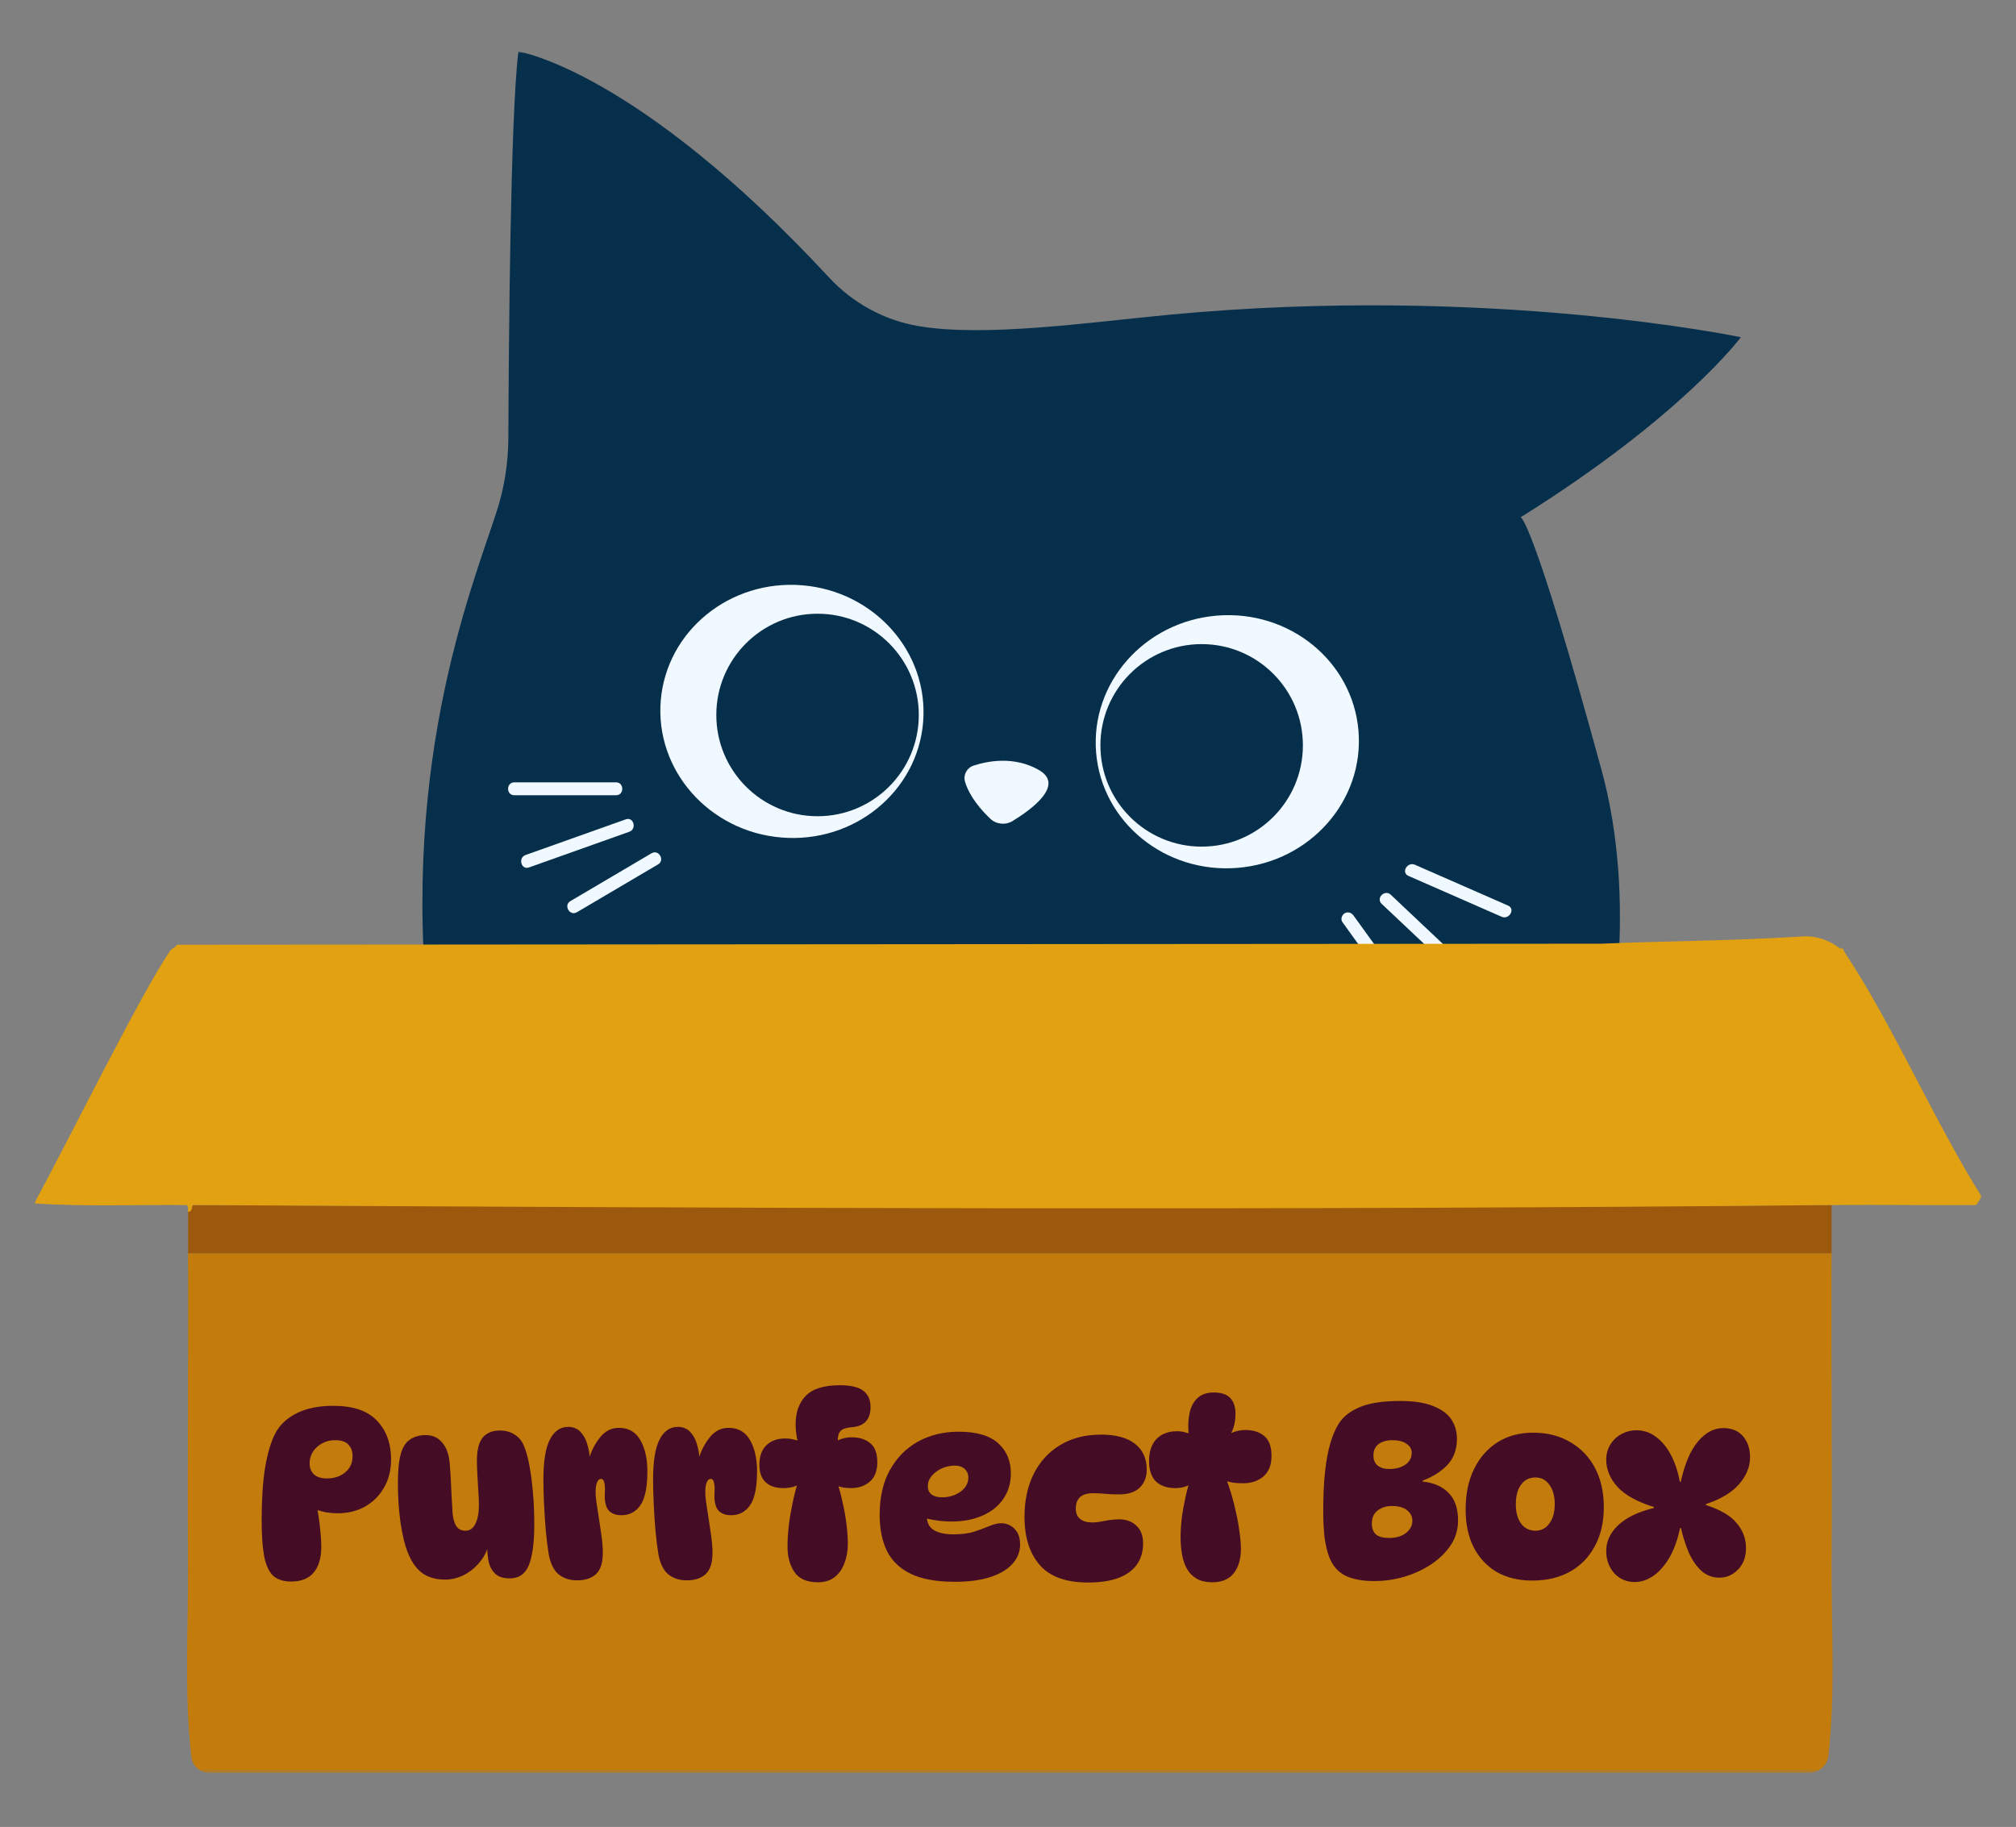 <svg width="470" height="426" viewBox="0 0 470 426" fill="none" xmlns="http://www.w3.org/2000/svg">
<rect x="0" y="0" width="470" height="426" fill="#808080" stroke="none"/>
<mask id="mask0_258_1941" style="mask-type:luminance" maskUnits="userSpaceOnUse" x="8" y="12" width="454" height="402">
<path d="M462 12H8V413.424H462V12Z" fill="white"/>
</mask>
<g mask="url(#mask0_258_1941)">
<path d="M100.797 244.565C92.203 180.551 109.859 137.581 115.766 119.345C117.571 113.77 118.493 107.981 118.519 102.125C118.6 80.586 118.987 26.987 120.858 12.013C120.858 12.013 148.325 16.238 193.273 64.69C198.82 70.679 206.171 74.704 214.217 76.054C229.774 78.661 254.086 75.145 272.544 73.393C347.444 66.308 405.851 78.634 405.851 78.634C405.851 78.634 392.286 97.004 354.515 120.615C354.515 120.615 357.281 120.548 373.4 179.642C376.942 192.624 380.31 214.724 374.576 246.931" fill="#062F4B"/>
<path d="M224.989 182.302C224.508 180.711 225.39 179.04 226.967 178.519C230.255 177.449 236.377 176.246 242.124 179.495C248.312 182.984 240.587 188.68 236.109 191.421C234.439 192.437 232.3 192.25 230.883 190.913C228.825 188.961 226.045 185.819 224.989 182.302Z" fill="#F0F9FF"/>
<path d="M328.345 204.229C334.693 207.01 341.042 209.804 347.391 212.585C348.286 212.973 349.182 213.374 350.077 213.761C351.828 214.537 353.365 211.943 351.601 211.168C345.252 208.387 338.904 205.593 332.555 202.812C331.659 202.424 330.764 202.023 329.868 201.635C328.118 200.86 326.581 203.453 328.345 204.229Z" fill="#F0F9FF"/>
<path d="M322.116 210.753C327.369 215.713 332.635 220.674 337.888 225.634C338.65 226.356 339.411 227.064 340.16 227.786C341.563 229.11 343.702 226.997 342.285 225.66C337.032 220.7 331.766 215.74 326.514 210.78C325.752 210.058 324.99 209.349 324.242 208.627C322.838 207.304 320.7 209.416 322.116 210.753Z" fill="#F0F9FF"/>
<path d="M312.961 215.005C316.703 220.192 320.446 225.393 324.175 230.58C324.709 231.329 325.244 232.078 325.792 232.813C326.26 233.468 327.102 233.789 327.85 233.348C328.505 232.973 328.866 231.957 328.385 231.289C324.643 226.101 320.9 220.901 317.171 215.713C316.637 214.965 316.102 214.216 315.554 213.48C315.086 212.825 314.244 212.505 313.496 212.946C312.841 213.32 312.48 214.336 312.961 215.005Z" fill="#F0F9FF"/>
<path d="M143.62 182.423C136.71 182.423 129.8 182.423 122.89 182.423C121.901 182.423 120.899 182.423 119.909 182.423C117.971 182.423 117.971 185.431 119.909 185.431C126.819 185.431 133.729 185.431 140.639 185.431C141.628 185.431 142.631 185.431 143.62 185.431C145.558 185.431 145.558 182.423 143.62 182.423Z" fill="#F0F9FF"/>
<path d="M145.905 191.046C139.089 193.466 132.286 195.899 125.47 198.319C124.494 198.667 123.505 199.015 122.529 199.362C120.725 200.004 121.5 202.919 123.331 202.263C130.147 199.844 136.951 197.41 143.767 194.99C144.743 194.643 145.732 194.295 146.707 193.947C148.512 193.306 147.737 190.391 145.905 191.046Z" fill="#F0F9FF"/>
<path d="M151.893 198.961C146.373 202.223 140.853 205.472 135.32 208.734C134.545 209.189 133.756 209.657 132.981 210.111C131.31 211.087 132.821 213.694 134.505 212.705C140.025 209.443 145.545 206.194 151.078 202.932C151.853 202.477 152.642 202.009 153.417 201.555C155.088 200.579 153.577 197.972 151.893 198.961Z" fill="#F0F9FF"/>
<path d="M215.212 168.402C216.55 152.161 203.941 137.866 187.051 136.474C170.16 135.082 155.383 147.119 154.045 163.36C152.707 179.602 165.316 193.897 182.206 195.289C199.098 196.68 213.874 184.642 215.212 168.402Z" fill="#F0F9FF"/>
<path d="M190.6 190.324C203.635 190.324 214.203 179.753 214.203 166.714C214.203 153.674 203.635 143.103 190.6 143.103C177.564 143.103 166.996 153.674 166.996 166.714C166.996 179.753 177.564 190.324 190.6 190.324Z" fill="#062F4B"/>
<path d="M288.549 202.36C305.44 200.968 318.048 186.673 316.71 170.432C315.372 154.192 300.595 142.154 283.705 143.546C266.814 144.938 254.205 159.232 255.543 175.473C256.881 191.715 271.658 203.752 288.549 202.36Z" fill="#F0F9FF"/>
<path d="M280.149 197.41C293.184 197.41 303.752 186.839 303.752 173.799C303.752 160.76 293.184 150.189 280.149 150.189C267.113 150.189 256.545 160.76 256.545 173.799C256.545 186.839 267.113 197.41 280.149 197.41Z" fill="#062F4B"/>
<path d="M427.009 292.215C426.889 316.253 427.169 340.319 427.009 364.344C426.915 379.331 427.958 394.506 426.247 409.466C425.993 411.699 423.975 413.41 421.542 413.41H48.979C46.733 413.41 44.875 411.833 44.635 409.76C42.871 394.693 43.94 379.425 43.833 364.33C43.672 340.292 43.953 316.226 43.833 292.201H426.996L427.009 292.215Z" fill="#C37C0B"/>
<path d="M427.009 280.984V292.214H43.846V282.16C45.143 282.16 44.474 280.971 45.129 280.984C172.302 281.545 299.863 281.933 427.022 280.984H427.009Z" fill="#9C580C"/>
<path d="M373.253 220.045C388.877 219.403 404.662 219.363 420.286 218.347C423.374 218.147 426.341 219.203 428.76 220.994C429.468 221.516 429.482 220.941 429.575 221.075C429.629 221.155 429.682 221.542 430.431 222.652C440.735 238.027 451.481 262.413 462 279.019L460.717 280.984C449.49 281.064 438.236 280.877 427.009 280.984C299.849 282.254 172.302 281.733 45.116 280.984C44.461 280.984 45.129 282.575 43.833 282.562C43.739 282.562 44.1 280.997 43.405 280.984C31.604 280.89 19.762 281.385 7.987 280.596C15.712 266.424 32.419 232.452 39.556 221.863C40.238 220.861 40.572 221.288 41.267 220.286" fill="#E2A110"/>
</g>
<path d="M77.686 327.798C82.303 327.798 85.696 328.945 87.865 331.24C90.069 333.536 91.171 336.546 91.171 340.271C91.171 342.83 90.611 345.05 89.492 346.931C88.407 348.812 86.921 350.28 85.032 351.334C83.178 352.35 81.061 352.858 78.683 352.858C77.843 352.858 76.951 352.783 76.007 352.632C75.062 352.444 74.083 352.162 73.068 351.785L73.541 350.205C73.82 351.033 74.048 352.067 74.223 353.309C74.433 354.513 74.59 355.774 74.695 357.091C74.835 358.37 74.905 359.556 74.905 360.647C74.905 363.281 74.31 365.293 73.121 366.686C71.966 368.078 70.217 368.774 67.874 368.774C66.09 368.774 64.691 368.323 63.676 367.42C62.697 366.479 61.997 364.955 61.577 362.848C61.192 360.741 61 357.937 61 354.438C61 349.697 61.262 345.652 61.787 342.303C62.347 338.954 63.134 336.282 64.148 334.288C65.163 332.294 66.824 330.714 69.133 329.547C71.442 328.38 74.293 327.798 77.686 327.798ZM76.217 344.73C77.931 344.73 79.347 344.26 80.467 343.319C81.621 342.378 82.198 341.099 82.198 339.481C82.198 338.427 81.883 337.562 81.254 336.885C80.659 336.169 79.61 335.812 78.106 335.812C76.951 335.812 75.919 336.076 75.01 336.602C74.135 337.092 73.436 337.75 72.911 338.578C72.421 339.406 72.176 340.29 72.176 341.231C72.176 342.247 72.509 343.093 73.173 343.771C73.873 344.41 74.887 344.73 76.217 344.73ZM118.842 368.04C117.407 368.04 116.305 367.702 115.536 367.025C114.766 366.309 114.242 365.406 113.962 364.315C113.717 363.186 113.594 362.001 113.594 360.759L113.857 360.534C113.332 362.152 112.528 363.544 111.443 364.71C110.394 365.877 109.187 366.78 107.823 367.42C106.493 368.022 105.147 368.323 103.782 368.323C101.719 368.323 99.987 367.853 98.588 366.912C97.189 365.934 96.052 364.39 95.177 362.283C94.442 360.515 93.848 358.145 93.393 355.172C92.973 352.199 92.763 349.114 92.763 345.915C92.763 344.448 92.816 343.112 92.921 341.908C93.061 340.666 93.253 339.632 93.498 338.804C93.918 337.374 94.617 336.32 95.597 335.643C96.611 334.966 97.818 334.627 99.217 334.627C100.861 334.627 102.156 335.21 103.1 336.377C104.08 337.506 104.657 339.086 104.832 341.118C104.937 342.247 105.024 343.545 105.094 345.012C105.164 346.442 105.234 347.853 105.304 349.245C105.374 350.638 105.444 351.842 105.514 352.858C105.654 354.25 105.969 355.285 106.458 355.962C106.948 356.601 107.63 356.921 108.505 356.921C109.519 356.921 110.289 356.395 110.813 355.341C111.373 354.25 111.653 352.763 111.653 350.882C111.653 349.866 111.601 348.719 111.496 347.439C111.426 346.16 111.356 344.918 111.286 343.714C111.216 342.472 111.181 341.456 111.181 340.666C111.181 338.108 111.636 336.282 112.545 335.191C113.489 334.101 114.801 333.555 116.48 333.555C117.845 333.555 119.016 333.875 119.996 334.514C120.975 335.116 121.692 336 122.147 337.167C122.637 338.258 123.057 339.745 123.407 341.626C123.756 343.507 124.036 345.633 124.246 348.004C124.456 350.336 124.561 352.82 124.561 355.454C124.561 359.669 124.141 362.829 123.302 364.936C122.462 367.006 120.975 368.04 118.842 368.04ZM126.685 345.069C126.685 340.704 127.192 337.562 128.207 335.643C129.221 333.686 130.638 332.708 132.457 332.708C133.681 332.708 134.661 333.122 135.395 333.95C136.13 334.74 136.655 335.737 136.969 336.941C137.319 338.108 137.494 339.293 137.494 340.497L137.232 340.384C137.826 338.352 138.718 336.602 139.908 335.135C141.097 333.667 142.549 332.934 144.263 332.934C146.537 332.934 148.216 333.893 149.301 335.812C150.384 337.731 150.927 340.14 150.927 343.037C150.927 346.837 150.367 349.509 149.248 351.052C148.163 352.557 146.711 353.309 144.893 353.309C143.494 353.309 142.461 352.896 141.797 352.067C141.167 351.202 140.905 349.904 141.01 348.173C141.08 346.893 141.027 346.028 140.852 345.577C140.712 345.087 140.485 344.843 140.17 344.843C139.715 344.843 139.383 345.125 139.173 345.69C138.963 346.216 138.858 346.969 138.858 347.947C138.858 348.699 138.946 349.64 139.121 350.769C139.296 351.898 139.488 353.14 139.698 354.494C139.908 355.811 140.1 357.129 140.275 358.445C140.45 359.762 140.537 360.967 140.537 362.058C140.537 364.39 140.013 366.046 138.963 367.025C137.914 368.003 136.445 368.492 134.556 368.492C132.772 368.492 131.303 368.003 130.148 367.025C129.029 366.046 128.277 364.447 127.892 362.227C127.682 360.872 127.472 359.179 127.262 357.147C127.087 355.115 126.947 353.027 126.843 350.882C126.738 348.699 126.685 346.762 126.685 345.069ZM152.255 345.069C152.255 340.704 152.762 337.562 153.776 335.643C154.79 333.686 156.207 332.708 158.026 332.708C159.25 332.708 160.23 333.122 160.965 333.95C161.699 334.74 162.224 335.737 162.539 336.941C162.889 338.108 163.064 339.293 163.064 340.497L162.801 340.384C163.396 338.352 164.288 336.602 165.477 335.135C166.667 333.667 168.118 332.934 169.832 332.934C172.106 332.934 173.785 333.893 174.87 335.812C175.954 337.731 176.496 340.14 176.496 343.037C176.496 346.837 175.936 349.509 174.817 351.052C173.732 352.557 172.281 353.309 170.462 353.309C169.062 353.309 168.031 352.896 167.366 352.067C166.737 351.202 166.474 349.904 166.579 348.173C166.649 346.893 166.596 346.028 166.422 345.577C166.281 345.087 166.054 344.843 165.74 344.843C165.285 344.843 164.953 345.125 164.743 345.69C164.533 346.216 164.428 346.969 164.428 347.947C164.428 348.699 164.516 349.64 164.69 350.769C164.865 351.898 165.057 353.14 165.267 354.494C165.477 355.811 165.67 357.129 165.845 358.445C166.019 359.762 166.107 360.967 166.107 362.058C166.107 364.39 165.582 366.046 164.533 367.025C163.483 368.003 162.014 368.492 160.125 368.492C158.341 368.492 156.872 368.003 155.718 367.025C154.599 366.046 153.846 364.447 153.461 362.227C153.251 360.872 153.042 359.179 152.832 357.147C152.657 355.115 152.517 353.027 152.412 350.882C152.307 348.699 152.255 346.762 152.255 345.069ZM186.534 336.094H185.957C185.642 334.665 185.485 333.347 185.485 332.144C185.485 329.321 186.272 327.102 187.846 325.483C189.42 323.828 192.078 323 195.822 323C198.34 323 200.159 323.433 201.279 324.298C202.398 325.163 202.958 326.424 202.958 328.08C202.958 330.902 201.594 332.464 198.865 332.764C197.885 332.839 197.134 332.99 196.609 333.216C196.119 333.442 195.769 333.799 195.56 334.288C195.384 334.778 195.297 335.455 195.297 336.32L194.72 336.207C195.245 335.869 195.839 335.605 196.504 335.417C197.168 335.229 197.833 335.135 198.498 335.135C200.316 335.135 201.768 335.586 202.853 336.49C203.972 337.355 204.532 338.842 204.532 340.948C204.532 342.942 203.955 344.448 202.801 345.464C201.646 346.48 200.194 346.988 198.445 346.988C197.885 346.988 197.308 346.95 196.714 346.875C196.119 346.762 195.524 346.593 194.93 346.367L195.192 345.746C195.682 347.139 196.101 348.681 196.452 350.374C196.836 352.03 197.134 353.704 197.344 355.398C197.553 357.053 197.658 358.596 197.658 360.026C197.658 361.644 197.396 363.13 196.871 364.485C196.381 365.839 195.612 366.93 194.563 367.758C193.548 368.548 192.254 368.944 190.68 368.944C188.126 368.944 186.307 368.153 185.223 366.573C184.138 364.993 183.596 363.017 183.596 360.647C183.596 359.254 183.683 357.693 183.858 355.962C184.068 354.231 184.365 352.444 184.75 350.6C185.135 348.756 185.59 346.969 186.115 345.238L187.164 345.52C186.01 346.498 184.505 346.988 182.652 346.988C180.868 346.988 179.485 346.536 178.506 345.633C177.527 344.73 177.037 343.357 177.037 341.513C177.037 339.556 177.579 338.051 178.664 336.998C179.748 335.944 181.2 335.417 183.019 335.417C183.718 335.417 184.365 335.492 184.96 335.643C185.555 335.756 186.079 335.907 186.534 336.094ZM222.603 368.831C218.301 368.831 214.873 368.21 212.319 366.968C209.765 365.726 207.912 363.939 206.757 361.606C205.638 359.274 205.078 356.488 205.078 353.253C205.078 349.151 205.865 345.671 207.439 342.811C209.049 339.914 211.234 337.693 213.998 336.151C216.796 334.608 219.963 333.837 223.495 333.837C227.693 333.837 230.772 334.74 232.73 336.546C234.689 338.314 235.669 340.648 235.669 343.545C235.669 345.84 235.074 347.834 233.885 349.528C232.73 351.221 231.104 352.519 229.005 353.422C226.941 354.325 224.545 354.777 221.816 354.777C220.557 354.777 219.333 354.682 218.143 354.494C216.954 354.307 215.887 354.061 214.943 353.761L216.202 350.6C216.097 351.503 216.045 352.406 216.045 353.309C216.045 354.927 216.586 356.075 217.671 356.752C218.79 357.429 220.33 357.768 222.289 357.768C224.178 357.768 225.787 357.561 227.116 357.147C228.445 356.696 229.617 356.263 230.631 355.849C231.646 355.398 232.608 355.172 233.517 355.172C234.147 355.172 234.794 355.341 235.459 355.68C236.124 356.018 236.683 356.545 237.138 357.26C237.593 357.975 237.82 358.935 237.82 360.139C237.82 361.794 237.243 363.281 236.088 364.598C234.934 365.914 233.22 366.95 230.946 367.702C228.707 368.454 225.926 368.831 222.603 368.831ZM219.56 349.133C221.239 349.133 222.691 348.7 223.915 347.834C225.139 346.931 225.752 345.84 225.752 344.561C225.752 343.733 225.472 343.055 224.912 342.529C224.352 342.002 223.583 341.739 222.603 341.739C221.519 341.739 220.487 341.964 219.508 342.416C218.563 342.867 217.793 343.45 217.199 344.166C216.605 344.881 216.307 345.671 216.307 346.536C216.307 347.364 216.586 348.004 217.146 348.455C217.741 348.907 218.546 349.133 219.56 349.133ZM253.591 369C248.518 369 244.793 367.645 242.415 364.936C240.035 362.227 238.846 358.464 238.846 353.648C238.846 349.923 239.546 346.631 240.945 343.771C242.379 340.874 244.426 338.616 247.084 336.998C249.778 335.342 252.996 334.514 256.739 334.514C260.167 334.514 262.791 335.229 264.61 336.659C266.428 338.088 267.338 340.083 267.338 342.642C267.338 344.448 266.778 345.877 265.659 346.931C264.575 347.947 263 348.455 260.937 348.455C260.132 348.455 259.363 348.437 258.628 348.399C257.893 348.324 257.211 348.267 256.582 348.229C255.952 348.192 255.357 348.173 254.798 348.173C253.503 348.173 252.506 348.474 251.807 349.076C251.142 349.678 250.81 350.581 250.81 351.785C250.81 352.876 251.159 353.686 251.859 354.212C252.559 354.739 253.503 355.002 254.693 355.002C255.217 355.002 255.812 354.946 256.477 354.833C257.176 354.682 257.911 354.551 258.681 354.438C259.45 354.325 260.202 354.269 260.937 354.269C262.545 354.269 263.875 354.758 264.925 355.736C265.974 356.677 266.499 358.069 266.499 359.913C266.499 361.757 266.026 363.374 265.082 364.767C264.138 366.121 262.703 367.175 260.779 367.928C258.89 368.643 256.494 369 253.591 369ZM277.647 334.401H277.122C276.948 332.746 277 331.184 277.28 329.717C277.559 328.211 278.155 327.007 279.064 326.104C279.973 325.163 281.285 324.693 282.999 324.693C284.748 324.693 286.025 325.126 286.83 325.991C287.634 326.857 288.036 328.061 288.036 329.604C288.036 331.561 287.617 333.234 286.777 334.627L286.357 334.514C287.581 333.799 288.928 333.442 290.398 333.442C292.217 333.442 293.668 333.912 294.753 334.853C295.872 335.756 296.432 337.318 296.432 339.537C296.432 341.607 295.802 343.188 294.543 344.279C293.284 345.332 291.709 345.859 289.82 345.859C289.156 345.859 288.439 345.821 287.669 345.746C286.935 345.633 286.217 345.464 285.518 345.238L285.78 344.617C286.235 345.746 286.672 347.026 287.092 348.455C287.512 349.848 287.879 351.315 288.194 352.858C288.544 354.363 288.806 355.849 288.981 357.317C289.191 358.746 289.296 360.026 289.296 361.155C289.296 363.563 288.736 365.463 287.617 366.855C286.532 368.248 284.853 368.944 282.579 368.944C281.18 368.944 280.008 368.68 279.064 368.153C278.119 367.627 277.368 366.893 276.808 365.952C276.248 365.011 275.846 363.902 275.601 362.622C275.356 361.305 275.234 359.894 275.234 358.389C275.234 357.109 275.321 355.68 275.496 354.099C275.706 352.481 276.003 350.807 276.388 349.076C276.772 347.345 277.227 345.69 277.752 344.109L278.277 345.52C277.158 346.498 275.741 346.988 274.027 346.988C272.102 346.988 270.599 346.48 269.514 345.464C268.43 344.41 267.888 342.811 267.888 340.666C267.888 338.446 268.465 336.734 269.619 335.53C270.809 334.326 272.4 333.724 274.394 333.724C275.024 333.724 275.618 333.799 276.178 333.95C276.738 334.063 277.227 334.213 277.647 334.401ZM320.354 368.661C317.556 368.661 315.299 368.228 313.585 367.363C311.906 366.498 310.682 365.087 309.912 363.13C309.423 361.85 309.055 360.326 308.81 358.558C308.6 356.752 308.495 354.664 308.495 352.293C308.495 348.756 308.635 345.708 308.915 343.15C309.195 340.591 309.597 338.409 310.122 336.602C310.647 334.796 311.293 333.272 312.063 332.031C313.077 330.375 314.704 329.077 316.943 328.136C319.182 327.158 322.348 326.669 326.44 326.669C329.624 326.669 332.177 327.064 334.101 327.854C336.06 328.606 337.476 329.642 338.351 330.958C339.226 332.275 339.663 333.78 339.663 335.474C339.663 337.957 338.928 339.989 337.459 341.569C335.99 343.112 334.066 344.335 331.687 345.238V345.464C334.276 345.727 336.288 346.611 337.722 348.117C339.191 349.584 339.925 351.729 339.925 354.551C339.925 356.621 339.365 358.52 338.246 360.252C337.127 361.945 335.623 363.431 333.734 364.71C331.88 365.952 329.781 366.93 327.437 367.645C325.129 368.323 322.767 368.661 320.354 368.661ZM323.869 358.615C324.919 358.615 325.846 358.445 326.65 358.107C327.454 357.768 328.084 357.298 328.539 356.696C329.029 356.093 329.274 355.398 329.274 354.607C329.274 353.629 328.871 352.82 328.067 352.18C327.297 351.503 326.09 351.164 324.446 351.164C323.152 351.164 322.05 351.522 321.141 352.237C320.266 352.914 319.829 353.912 319.829 355.228C319.829 356.395 320.161 357.26 320.826 357.825C321.491 358.351 322.505 358.615 323.869 358.615ZM323.869 342.529C325.408 342.529 326.667 342.19 327.647 341.513C328.627 340.836 329.116 339.914 329.116 338.747C329.116 337.882 328.714 337.185 327.91 336.659C327.14 336.094 326.038 335.812 324.604 335.812C323.309 335.812 322.243 336.113 321.403 336.715C320.599 337.318 320.196 338.201 320.196 339.368C320.196 340.422 320.528 341.212 321.193 341.739C321.858 342.265 322.75 342.529 323.869 342.529ZM357.219 368.548C354.07 368.548 351.325 367.89 348.981 366.573C346.672 365.218 344.871 363.299 343.576 360.816C342.317 358.333 341.687 355.379 341.687 351.955C341.687 348.38 342.334 345.257 343.629 342.585C344.923 339.914 346.742 337.826 349.086 336.32C351.464 334.815 354.228 334.063 357.376 334.063C360.734 334.063 363.637 334.796 366.086 336.264C368.57 337.693 370.494 339.707 371.858 342.303C373.222 344.899 373.904 347.929 373.904 351.39C373.904 354.927 373.205 357.975 371.806 360.534C370.441 363.092 368.517 365.068 366.034 366.46C363.55 367.853 360.612 368.548 357.219 368.548ZM357.953 356.921C359.318 356.921 360.402 356.357 361.207 355.228C362.046 354.099 362.466 352.594 362.466 350.713C362.466 348.832 362.046 347.326 361.207 346.198C360.402 345.069 359.318 344.504 357.953 344.504C356.554 344.504 355.435 345.069 354.595 346.198C353.791 347.326 353.388 348.832 353.388 350.713C353.388 352.594 353.791 354.099 354.595 355.228C355.435 356.357 356.554 356.921 357.953 356.921ZM381.135 368.887C379.211 368.887 377.619 368.21 376.36 366.855C375.101 365.463 374.471 363.732 374.471 361.663C374.471 360.082 374.908 358.653 375.783 357.373C376.657 356.056 377.916 354.908 379.561 353.93C381.24 352.952 383.251 352.18 385.595 351.616V351.39C381.782 350.223 378.965 348.681 377.147 346.762C375.363 344.805 374.471 342.68 374.471 340.384C374.471 338.992 374.803 337.788 375.468 336.772C376.132 335.718 377.007 334.909 378.092 334.345C379.175 333.78 380.313 333.498 381.502 333.498C383.216 333.498 384.755 334.025 386.12 335.079C387.484 336.094 388.638 337.506 389.582 339.312C390.527 341.118 391.209 343.188 391.629 345.52H391.839C392.783 341.269 394.13 338.126 395.879 336.094C397.628 334.025 399.569 332.99 401.703 332.99C403.732 332.99 405.289 333.63 406.373 334.909C407.457 336.189 408 337.826 408 339.82C408 342.039 407.142 344.128 405.429 346.085C403.715 348.042 401.144 349.584 397.716 350.713V350.939C401.039 351.993 403.417 353.384 404.852 355.115C406.321 356.809 407.056 358.766 407.056 360.985C407.056 363.055 406.426 364.729 405.167 366.009C403.942 367.25 402.508 367.871 400.864 367.871C399.29 367.871 397.908 367.363 396.719 366.347C395.564 365.293 394.585 363.902 393.78 362.171C393.011 360.402 392.381 358.445 391.891 356.301H391.682C391.086 359.123 390.23 361.475 389.11 363.356C387.991 365.2 386.731 366.592 385.333 367.533C383.968 368.436 382.569 368.887 381.135 368.887Z" fill="#450C25"/>
</svg>
